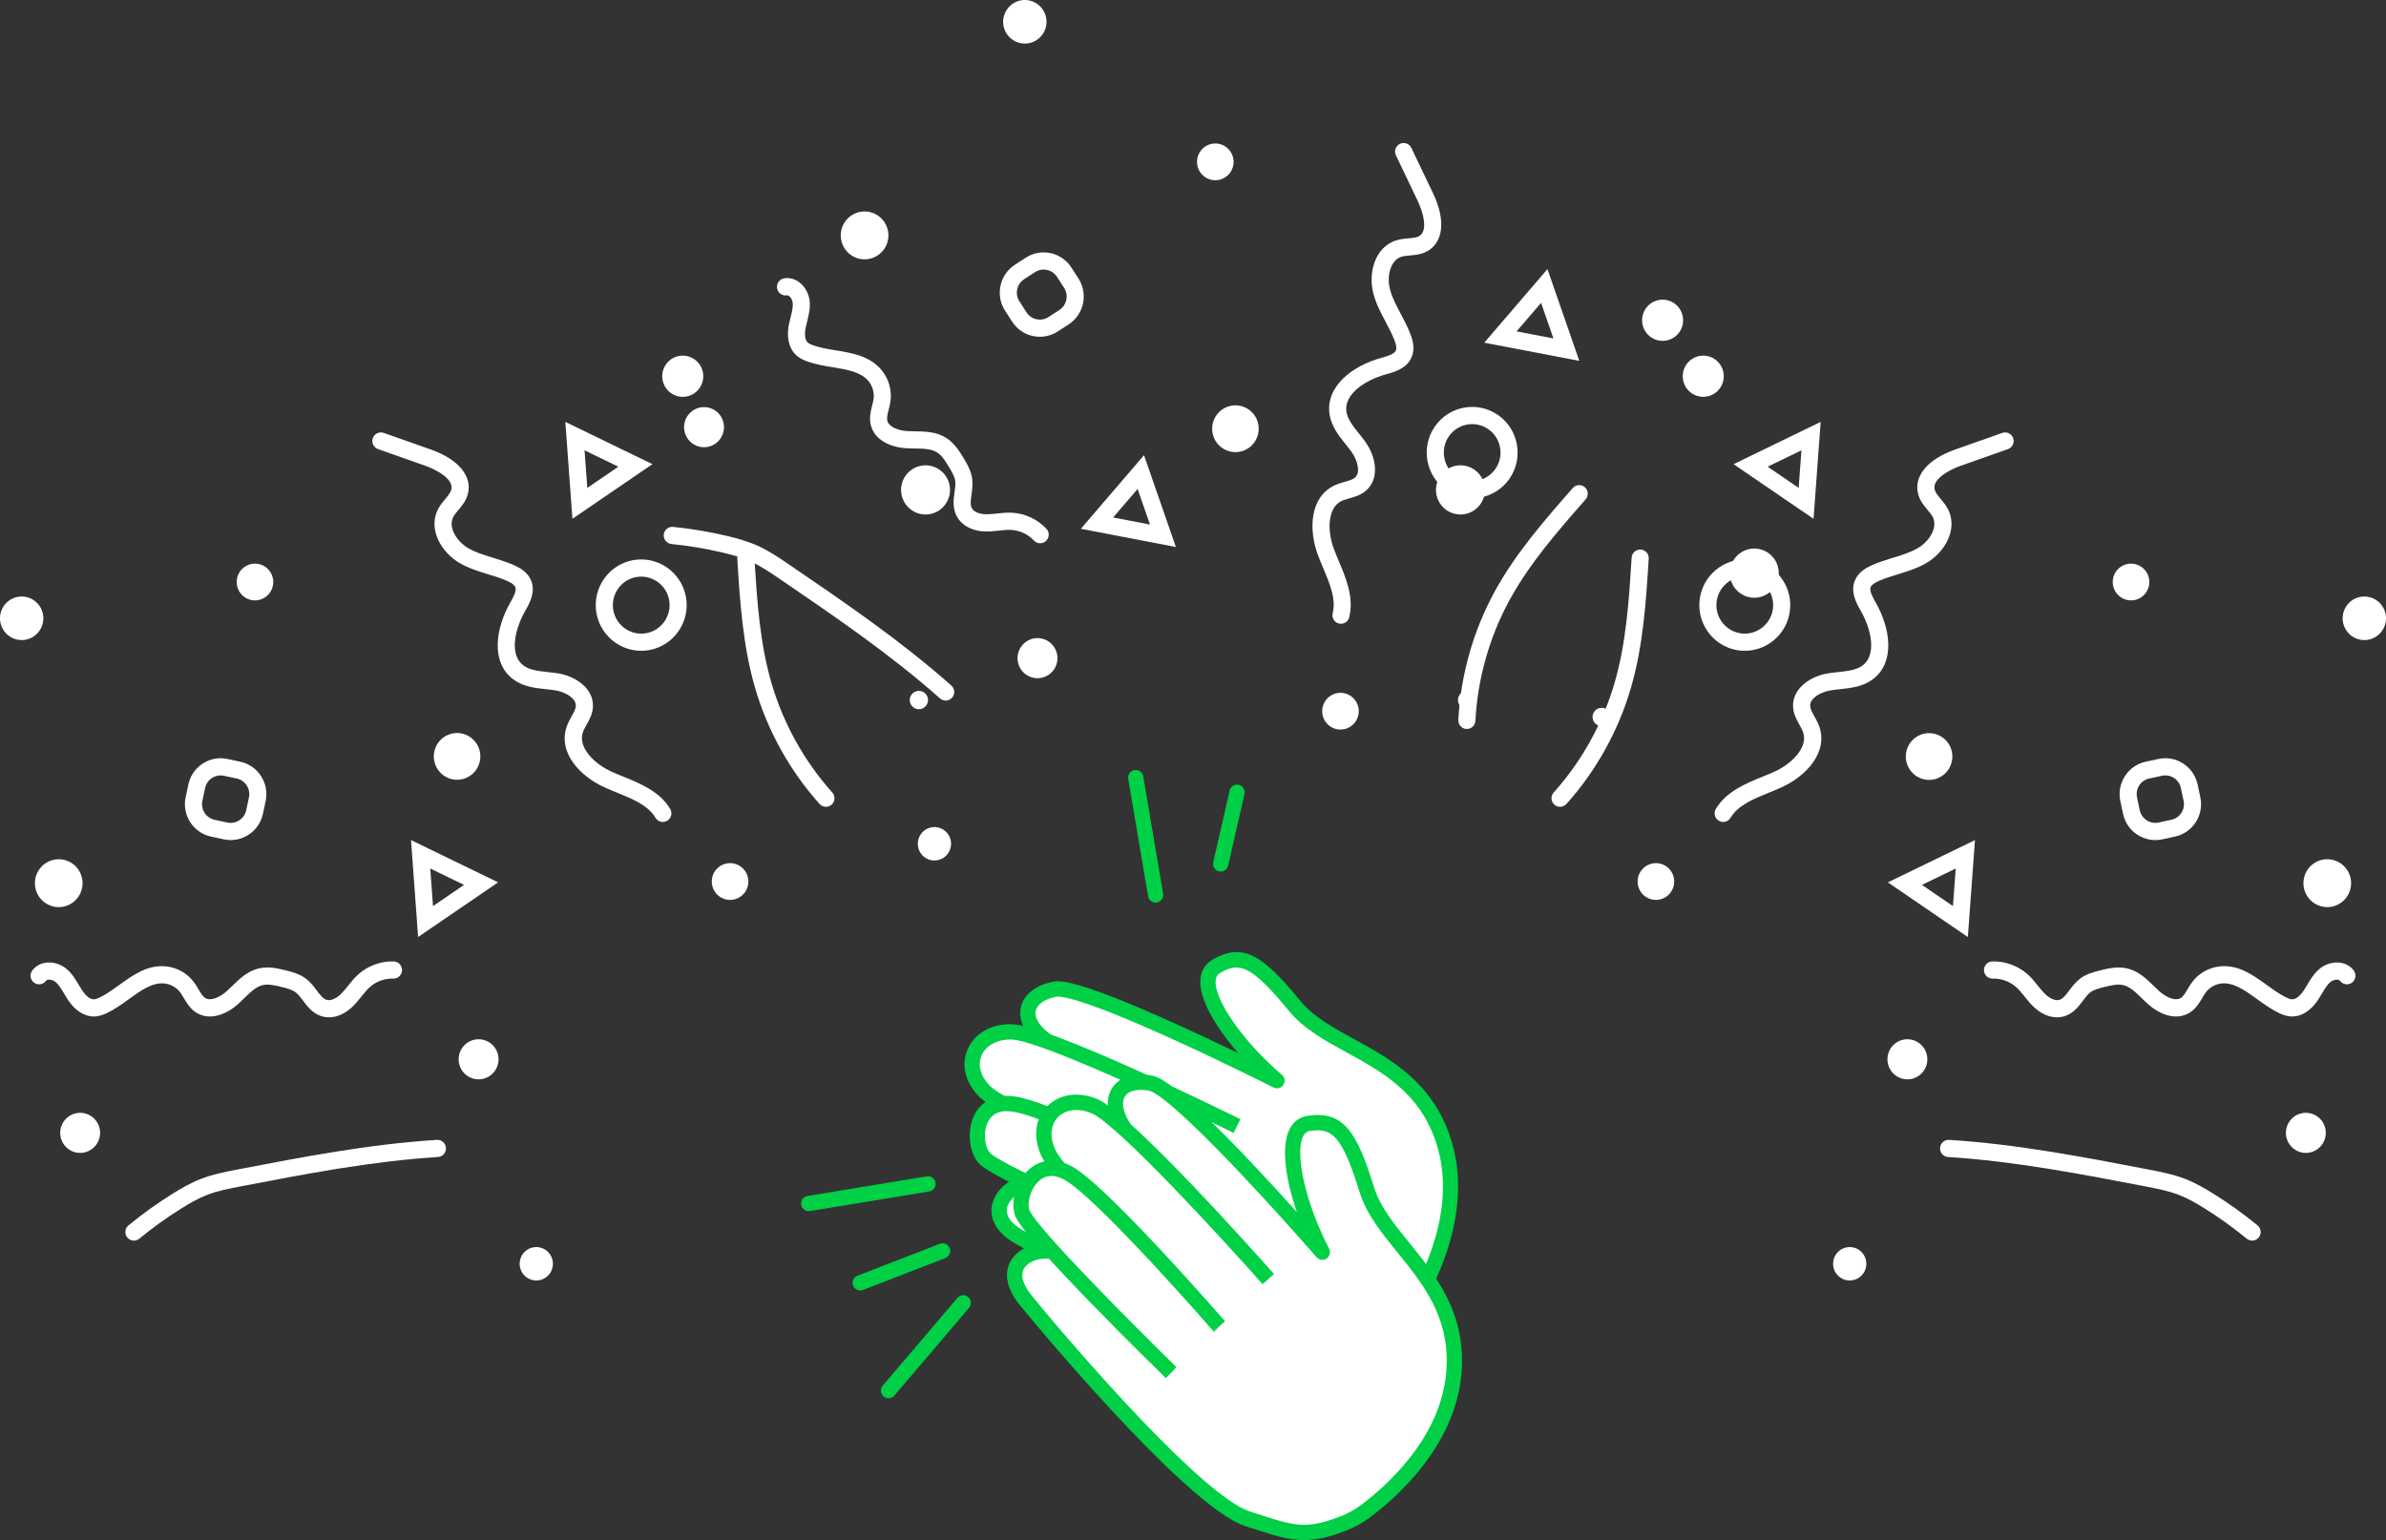 <svg width="333" height="215" viewBox="0 0 333 215" fill="none" xmlns="http://www.w3.org/2000/svg">
<rect x="0" y="0" width="333" height="215" fill="#333333" stroke="none"/>
<g clip-path="url(#clip0_57_345)">
<path d="M217.513 112.614C217.305 112.576 217.102 112.481 216.932 112.325C216.441 111.88 216.403 111.124 216.843 110.632C220.751 106.275 223.682 100.997 225.326 95.367C226.977 89.711 227.353 83.677 227.72 77.84C227.761 77.179 228.327 76.677 228.985 76.718C229.639 76.759 230.142 77.328 230.101 77.989C229.728 83.956 229.339 90.127 227.615 96.04C225.873 102.014 222.762 107.613 218.617 112.236C218.329 112.557 217.909 112.684 217.513 112.614Z" fill="white"/>
<path d="M240.276 114.721C240.136 114.695 240 114.645 239.874 114.568C239.311 114.225 239.128 113.488 239.469 112.922C240.936 110.485 243.614 109.392 245.98 108.429C246.568 108.191 247.124 107.962 247.662 107.718C250.118 106.606 252.354 104.308 251.658 102.243C251.548 101.909 251.348 101.556 251.143 101.185C250.744 100.473 250.295 99.669 250.248 98.665C250.125 96.155 252.591 94.423 255.089 94.007C255.582 93.924 256.078 93.87 256.559 93.819C257.865 93.679 259.098 93.543 259.961 92.891C261.912 91.414 261.201 87.925 259.715 85.31C259.111 84.249 258.2 82.647 258.883 81.017C259.367 79.86 260.448 79.263 261.22 78.917C262.197 78.478 263.202 78.17 264.179 77.871C265.441 77.484 266.633 77.121 267.676 76.508C269.254 75.587 270.468 73.639 269.763 72.209C269.599 71.875 269.317 71.542 269.02 71.186C268.53 70.598 267.973 69.934 267.72 69.028C267.022 66.524 268.991 64.122 272.862 62.756L279.448 60.433C280.071 60.214 280.75 60.541 280.969 61.167C281.187 61.793 280.858 62.476 280.238 62.696L273.652 65.018C272.106 65.565 269.602 66.883 270.019 68.38C270.133 68.787 270.465 69.184 270.847 69.645C271.205 70.07 271.609 70.557 271.9 71.144C273.26 73.896 271.432 77.086 268.878 78.583C267.594 79.336 266.212 79.759 264.875 80.169C263.929 80.458 263.035 80.731 262.197 81.109C261.564 81.392 261.201 81.668 261.084 81.948C260.859 82.488 261.394 83.432 261.789 84.125C263.844 87.737 264.521 92.443 261.403 94.811C260.015 95.862 258.317 96.047 256.818 96.209C256.35 96.26 255.908 96.307 255.481 96.377C254.042 96.615 252.581 97.492 252.635 98.55C252.657 98.989 252.923 99.463 253.23 100.012C253.47 100.444 253.742 100.93 253.925 101.477C255.136 105.077 252.038 108.372 248.648 109.907C248.066 110.171 247.466 110.415 246.881 110.654C244.664 111.556 242.571 112.411 241.515 114.165C241.253 114.603 240.753 114.813 240.279 114.724L240.276 114.721Z" fill="white"/>
<path d="M286.423 141.962C285.496 141.79 284.564 141.282 283.742 140.475C283.296 140.039 282.923 139.569 282.562 139.118C282.18 138.638 281.816 138.187 281.411 137.821C280.52 137.017 279.321 136.579 278.12 136.614C277.462 136.636 276.912 136.115 276.89 135.451C276.871 134.79 277.386 134.237 278.047 134.215C279.852 134.158 281.658 134.822 283.005 136.032C283.555 136.528 283.998 137.081 284.421 137.612C284.753 138.028 285.07 138.419 285.411 138.755C285.93 139.267 286.771 139.785 287.435 139.575C287.928 139.416 288.336 138.879 288.804 138.253C289.212 137.713 289.673 137.097 290.299 136.623C291.194 135.943 292.247 135.683 293.091 135.47C294.109 135.216 295.507 134.869 296.885 135.19C298.463 135.562 299.595 136.668 300.594 137.643C300.85 137.894 301.094 138.133 301.34 138.355C302.242 139.172 303.573 139.82 304.357 139.321C304.714 139.095 304.986 138.635 305.299 138.101C305.505 137.751 305.72 137.389 305.988 137.04C306.886 135.877 308.233 135.105 309.688 134.923C312.328 134.593 314.389 136.08 316.385 137.519C317.292 138.174 318.149 138.794 319.037 139.229C319.297 139.356 319.625 139.502 319.907 139.505C320.631 139.518 321.304 138.606 321.56 138.215C321.709 137.99 321.848 137.751 322 137.497C322.455 136.731 322.967 135.861 323.786 135.2C324.574 134.564 325.665 134.256 326.629 134.393C327.423 134.51 328.09 134.908 328.52 135.521C328.899 136.064 328.769 136.811 328.229 137.192C327.688 137.573 326.945 137.443 326.566 136.9C326.547 136.874 326.496 136.798 326.291 136.766C325.971 136.722 325.554 136.846 325.276 137.068C324.795 137.456 324.431 138.069 324.046 138.721C323.891 138.984 323.729 139.258 323.552 139.528C322.537 141.081 321.225 141.923 319.859 141.901C319.113 141.889 318.465 141.615 317.988 141.38C316.919 140.856 315.939 140.15 314.99 139.464C313.292 138.241 311.689 137.087 309.979 137.3C309.163 137.402 308.376 137.853 307.873 138.504C307.693 138.74 307.525 139.022 307.348 139.324C306.937 140.02 306.469 140.811 305.628 141.345C303.658 142.597 301.293 141.542 299.737 140.135C299.456 139.88 299.184 139.617 298.922 139.359C298.071 138.527 297.268 137.742 296.335 137.523C295.576 137.345 294.71 137.529 293.66 137.793C292.993 137.961 292.237 138.149 291.732 138.533C291.371 138.806 291.045 139.238 290.704 139.696C290.078 140.529 289.37 141.469 288.152 141.857C287.599 142.035 287.011 142.063 286.42 141.952L286.423 141.962Z" fill="white"/>
<path d="M314.092 173.165C313.899 173.13 313.716 173.047 313.555 172.914C311.676 171.37 309.675 169.933 307.61 168.65C306.595 168.017 305.384 167.306 304.094 166.807C302.627 166.238 301.005 165.927 299.437 165.625C290.441 163.893 281.142 162.101 271.878 161.519C271.221 161.478 270.721 160.909 270.762 160.248C270.803 159.587 271.369 159.085 272.027 159.127C281.443 159.718 290.821 161.522 299.886 163.27C301.559 163.591 303.285 163.925 304.954 164.573C306.428 165.145 307.759 165.927 308.869 166.616C311.022 167.957 313.109 169.454 315.069 171.065C315.578 171.484 315.654 172.24 315.237 172.752C314.952 173.101 314.509 173.248 314.095 173.171L314.092 173.165Z" fill="white"/>
<path d="M268.941 148.383C268.663 149.902 267.211 150.91 265.7 150.63C264.189 150.35 263.186 148.892 263.465 147.373C263.743 145.854 265.194 144.847 266.705 145.126C268.217 145.406 269.219 146.865 268.941 148.383Z" fill="white"/>
<path d="M233.617 123.526C233.361 124.917 232.033 125.842 230.645 125.585C229.26 125.327 228.34 123.993 228.596 122.598C228.852 121.206 230.18 120.281 231.568 120.539C232.953 120.796 233.873 122.131 233.617 123.526Z" fill="white"/>
<path d="M272.44 106.114C272.717 104.333 271.505 102.664 269.733 102.386C267.961 102.107 266.3 103.325 266.023 105.105C265.746 106.886 266.958 108.555 268.73 108.834C270.501 109.112 272.162 107.895 272.44 106.114Z" fill="white"/>
<path d="M328.074 123.898C327.742 125.712 326.009 126.913 324.201 126.579C322.395 126.246 321.2 124.504 321.532 122.687C321.864 120.873 323.597 119.671 325.405 120.005C327.211 120.339 328.406 122.08 328.074 123.898Z" fill="white"/>
<path d="M324.552 158.653C324.273 160.172 322.822 161.179 321.311 160.9C319.799 160.62 318.797 159.162 319.075 157.643C319.353 156.124 320.805 155.117 322.316 155.396C323.827 155.676 324.83 157.134 324.552 158.653Z" fill="white"/>
<path d="M260.435 176.845C260.205 178.112 258.994 178.948 257.735 178.716C256.474 178.484 255.642 177.267 255.873 176.002C256.104 174.735 257.315 173.899 258.573 174.131C259.835 174.363 260.666 175.58 260.435 176.845Z" fill="white"/>
<path d="M242.362 90.747C238.922 90.111 236.636 86.781 237.269 83.321C237.901 79.864 241.215 77.566 244.658 78.202C248.098 78.837 250.384 82.167 249.752 85.628C249.119 89.085 245.806 91.382 242.362 90.747ZM244.225 80.563C242.078 80.165 240.01 81.599 239.615 83.756C239.219 85.914 240.645 87.992 242.792 88.389C244.939 88.786 247.007 87.353 247.402 85.195C247.798 83.038 246.372 80.96 244.225 80.563Z" fill="white"/>
<path d="M206.01 97.96C205.884 98.656 205.217 99.116 204.524 98.989C203.832 98.862 203.374 98.192 203.5 97.496C203.626 96.8 204.294 96.339 204.986 96.466C205.679 96.593 206.137 97.264 206.01 97.96Z" fill="white"/>
<path d="M207.187 69.012C206.845 70.878 205.065 72.111 203.209 71.767C201.353 71.424 200.126 69.635 200.468 67.77C200.809 65.905 202.589 64.672 204.445 65.015C206.301 65.358 207.528 67.147 207.187 69.012Z" fill="white"/>
<path d="M240.528 53.042C240.244 54.605 238.751 55.638 237.196 55.352C235.64 55.066 234.613 53.566 234.897 52.003C235.182 50.44 236.674 49.407 238.23 49.693C239.785 49.979 240.813 51.479 240.528 53.042Z" fill="white"/>
<path d="M299.927 81.713C299.671 83.105 298.343 84.029 296.955 83.772C295.57 83.515 294.65 82.18 294.906 80.785C295.162 79.393 296.49 78.469 297.878 78.726C299.263 78.984 300.183 80.318 299.927 81.713Z" fill="white"/>
<path d="M332.949 86.864C332.646 88.516 331.071 89.609 329.427 89.304C327.783 88.999 326.695 87.417 326.999 85.764C327.302 84.112 328.877 83.019 330.521 83.324C332.165 83.629 333.253 85.211 332.949 86.864Z" fill="white"/>
<path d="M299.978 117.199C299.389 117.091 298.824 116.866 298.308 116.532C297.274 115.862 296.563 114.823 296.304 113.615L295.924 111.836C295.665 110.625 295.892 109.389 296.56 108.35C297.227 107.311 298.261 106.596 299.462 106.335L301.233 105.954C302.438 105.694 303.671 105.922 304.701 106.593C305.735 107.263 306.447 108.302 306.706 109.51L307.085 111.289C307.345 112.5 307.117 113.736 306.45 114.775C305.783 115.814 304.749 116.529 303.547 116.789L301.777 117.171C301.173 117.301 300.566 117.307 299.978 117.199ZM302.602 108.283C302.317 108.232 302.023 108.236 301.732 108.296L299.962 108.677C299.38 108.801 298.884 109.147 298.561 109.646C298.239 110.148 298.131 110.746 298.254 111.327L298.634 113.107C298.757 113.691 299.102 114.19 299.601 114.514C300.101 114.838 300.695 114.946 301.274 114.823L303.045 114.441C303.626 114.317 304.123 113.971 304.445 113.472C304.768 112.97 304.875 112.376 304.752 111.791L304.373 110.012C304.249 109.427 303.905 108.928 303.408 108.604C303.158 108.442 302.886 108.334 302.602 108.283Z" fill="white"/>
<path d="M274.642 130.809L263.477 123.179L275.635 117.279L274.642 130.812V130.809ZM268.236 123.532L272.564 126.49L272.95 121.244L268.236 123.532Z" fill="white"/>
<path d="M253.106 72.428L241.942 64.799L254.099 58.898L253.106 72.431V72.428ZM246.7 65.152L251.029 68.11L251.415 62.864L246.7 65.152Z" fill="white"/>
<path d="M115.487 112.614C115.695 112.576 115.898 112.481 116.068 112.325C116.559 111.88 116.596 111.124 116.157 110.632C112.249 106.275 109.318 100.997 107.674 95.367C106.023 89.711 105.647 83.677 105.28 77.84C105.239 77.179 104.673 76.677 104.015 76.718C103.361 76.759 102.858 77.328 102.899 77.989C103.272 83.956 103.661 90.127 105.385 96.04C107.127 102.014 110.238 107.613 114.383 112.236C114.671 112.557 115.091 112.684 115.487 112.614Z" fill="white"/>
<path d="M92.725 114.721C92.864 114.695 93 114.645 93.126 114.568C93.689 114.225 93.872 113.488 93.531 112.922C92.064 110.485 89.386 109.392 87.02 108.429C86.432 108.191 85.876 107.962 85.338 107.718C82.882 106.606 80.646 104.308 81.342 102.243C81.453 101.909 81.652 101.556 81.857 101.185C82.256 100.473 82.705 99.669 82.752 98.665C82.875 96.155 80.409 94.423 77.911 94.007C77.418 93.924 76.921 93.87 76.441 93.819C75.135 93.679 73.902 93.543 73.039 92.891C71.088 91.414 71.799 87.925 73.285 85.31C73.889 84.249 74.8 82.647 74.117 81.017C73.633 79.86 72.552 79.263 71.78 78.917C70.803 78.478 69.798 78.17 68.821 77.871C67.559 77.484 66.367 77.121 65.324 76.508C63.746 75.587 62.532 73.639 63.237 72.209C63.401 71.875 63.683 71.542 63.98 71.186C64.47 70.598 65.027 69.934 65.28 69.028C65.978 66.524 64.008 64.122 60.138 62.756L53.552 60.433C52.929 60.214 52.25 60.541 52.031 61.167C51.813 61.793 52.142 62.476 52.762 62.696L59.348 65.018C60.894 65.565 63.398 66.883 62.981 68.38C62.867 68.787 62.535 69.184 62.153 69.645C61.795 70.07 61.391 70.557 61.1 71.144C59.74 73.896 61.568 77.086 64.122 78.583C65.406 79.336 66.788 79.759 68.125 80.169C69.071 80.458 69.966 80.731 70.803 81.109C71.436 81.392 71.799 81.668 71.916 81.948C72.141 82.488 71.606 83.432 71.211 84.125C69.156 87.737 68.479 92.443 71.597 94.811C72.985 95.862 74.683 96.047 76.182 96.209C76.65 96.26 77.092 96.307 77.519 96.377C78.958 96.615 80.419 97.492 80.365 98.55C80.343 98.989 80.077 99.463 79.77 100.012C79.53 100.444 79.258 100.93 79.075 101.477C77.864 105.077 80.962 108.372 84.352 109.907C84.934 110.171 85.534 110.415 86.119 110.654C88.336 111.556 90.429 112.411 91.485 114.165C91.748 114.603 92.247 114.813 92.721 114.724L92.725 114.721Z" fill="white"/>
<path d="M46.577 141.962C47.504 141.79 48.436 141.282 49.258 140.475C49.704 140.039 50.077 139.569 50.438 139.118C50.821 138.638 51.184 138.187 51.589 137.821C52.48 137.017 53.679 136.579 54.88 136.614C55.538 136.636 56.088 136.115 56.11 135.451C56.129 134.79 55.614 134.237 54.953 134.215C53.148 134.158 51.342 134.822 49.995 136.032C49.445 136.528 49.002 137.081 48.579 137.612C48.247 138.028 47.931 138.419 47.589 138.755C47.071 139.267 46.229 139.785 45.566 139.575C45.072 139.416 44.664 138.879 44.196 138.253C43.788 137.713 43.327 137.097 42.701 136.623C41.806 135.943 40.753 135.683 39.909 135.47C38.891 135.216 37.493 134.869 36.115 135.19C34.537 135.562 33.405 136.668 32.406 137.643C32.15 137.894 31.906 138.133 31.66 138.355C30.759 139.172 29.427 139.82 28.643 139.321C28.286 139.095 28.014 138.635 27.701 138.101C27.495 137.751 27.28 137.389 27.012 137.04C26.114 135.877 24.767 135.105 23.312 134.923C20.672 134.593 18.611 136.08 16.616 137.519C15.708 138.174 14.851 138.794 13.963 139.229C13.704 139.356 13.375 139.502 13.093 139.505C12.369 139.518 11.696 138.606 11.44 138.215C11.291 137.99 11.152 137.751 11 137.497C10.545 136.731 10.033 135.861 9.214 135.2C8.426 134.564 7.335 134.256 6.371 134.393C5.578 134.51 4.91 134.908 4.48 135.521C4.101 136.064 4.231 136.811 4.771 137.192C5.312 137.573 6.055 137.443 6.434 136.9C6.453 136.874 6.504 136.798 6.709 136.766C7.029 136.722 7.446 136.846 7.724 137.068C8.205 137.456 8.569 138.069 8.954 138.721C9.109 138.984 9.271 139.258 9.448 139.528C10.463 141.081 11.775 141.923 13.141 141.901C13.887 141.889 14.535 141.615 15.012 141.38C16.081 140.856 17.061 140.15 18.01 139.464C19.708 138.241 21.311 137.087 23.021 137.3C23.837 137.402 24.625 137.853 25.127 138.504C25.308 138.74 25.475 139.022 25.652 139.324C26.063 140.02 26.531 140.811 27.372 141.345C29.342 142.597 31.707 141.542 33.263 140.135C33.544 139.88 33.816 139.617 34.078 139.359C34.929 138.527 35.732 137.742 36.665 137.523C37.424 137.345 38.29 137.529 39.34 137.793C40.007 137.961 40.763 138.149 41.269 138.533C41.629 138.806 41.955 139.238 42.296 139.696C42.922 140.529 43.63 141.469 44.848 141.857C45.401 142.035 45.989 142.063 46.58 141.952L46.577 141.962Z" fill="white"/>
<path d="M18.908 173.165C19.101 173.13 19.284 173.047 19.445 172.914C21.324 171.37 23.325 169.933 25.39 168.65C26.405 168.017 27.616 167.306 28.906 166.807C30.373 166.238 31.995 165.927 33.563 165.625C42.559 163.893 51.858 162.101 61.122 161.519C61.779 161.478 62.279 160.909 62.238 160.248C62.197 159.587 61.631 159.085 60.973 159.127C51.557 159.718 42.179 161.522 33.114 163.27C31.442 163.591 29.715 163.925 28.046 164.573C26.572 165.145 25.241 165.927 24.131 166.616C21.978 167.957 19.891 169.454 17.931 171.065C17.422 171.484 17.346 172.24 17.763 172.752C18.048 173.101 18.491 173.248 18.905 173.171L18.908 173.165Z" fill="white"/>
<path d="M64.056 148.383C64.334 149.902 65.785 150.91 67.297 150.63C68.808 150.35 69.811 148.892 69.532 147.373C69.254 145.854 67.803 144.847 66.291 145.126C64.78 145.406 63.778 146.865 64.056 148.383Z" fill="white"/>
<path d="M99.383 123.526C99.639 124.917 100.967 125.842 102.355 125.585C103.74 125.327 104.66 123.993 104.404 122.598C104.148 121.206 102.82 120.281 101.432 120.539C100.044 120.796 99.127 122.131 99.383 123.526Z" fill="white"/>
<path d="M64.293 108.817C66.065 108.538 67.277 106.869 67 105.089C66.723 103.308 65.062 102.09 63.29 102.369C61.518 102.647 60.306 104.317 60.584 106.097C60.861 107.878 62.522 109.095 64.293 108.817Z" fill="white"/>
<path d="M4.926 123.898C5.258 125.712 6.991 126.913 8.799 126.579C10.605 126.246 11.8 124.505 11.468 122.687C11.136 120.869 9.403 119.672 7.595 120.005C5.789 120.339 4.594 122.08 4.926 123.898Z" fill="white"/>
<path d="M8.448 158.653C8.727 160.172 10.178 161.179 11.689 160.9C13.201 160.62 14.203 159.162 13.925 157.643C13.647 156.124 12.195 155.117 10.684 155.396C9.173 155.676 8.17 157.134 8.448 158.653Z" fill="white"/>
<path d="M72.564 176.845C72.795 178.112 74.006 178.948 75.265 178.716C76.526 178.484 77.358 177.267 77.127 176.002C76.896 174.735 75.685 173.899 74.427 174.131C73.165 174.363 72.334 175.58 72.564 176.845Z" fill="white"/>
<path d="M83.248 85.628C82.616 82.171 84.902 78.837 88.342 78.202C91.782 77.566 95.099 79.864 95.731 83.321C96.364 86.778 94.078 90.111 90.638 90.747C87.198 91.382 83.881 89.085 83.248 85.628ZM85.598 85.195C85.993 87.353 88.061 88.786 90.208 88.389C92.355 87.992 93.781 85.914 93.385 83.756C92.99 81.599 90.922 80.165 88.775 80.563C86.629 80.96 85.203 83.038 85.598 85.195Z" fill="white"/>
<path d="M126.989 97.96C127.116 98.656 127.783 99.116 128.476 98.989C129.168 98.862 129.626 98.192 129.5 97.496C129.374 96.8 128.706 96.339 128.014 96.466C127.321 96.593 126.863 97.264 126.989 97.96Z" fill="white"/>
<path d="M125.813 69.012C126.155 70.878 127.935 72.111 129.791 71.767C131.647 71.424 132.874 69.635 132.532 67.77C132.191 65.905 130.411 64.672 128.555 65.015C126.699 65.358 125.472 67.147 125.813 69.012Z" fill="white"/>
<path d="M92.472 53.042C92.756 54.605 94.249 55.638 95.804 55.352C97.36 55.066 98.387 53.566 98.103 52.003C97.818 50.44 96.326 49.407 94.77 49.693C93.215 49.979 92.187 51.479 92.472 53.042Z" fill="white"/>
<path d="M33.073 81.713C33.329 83.105 34.657 84.029 36.045 83.772C37.43 83.515 38.35 82.18 38.094 80.785C37.838 79.393 36.51 78.469 35.122 78.726C33.737 78.984 32.817 80.318 33.073 81.713Z" fill="white"/>
<path d="M0.051 86.864C0.354 88.516 1.929 89.609 3.573 89.304C5.217 88.999 6.305 87.417 6.001 85.764C5.698 84.112 4.123 83.019 2.479 83.324C0.835 83.629 -0.253 85.211 0.051 86.864Z" fill="white"/>
<path d="M31.22 117.171L29.45 116.789C28.245 116.529 27.214 115.814 26.547 114.775C25.88 113.736 25.652 112.497 25.911 111.289L26.291 109.51C26.55 108.299 27.262 107.263 28.295 106.593C29.329 105.922 30.562 105.694 31.764 105.954L33.535 106.335C34.739 106.596 35.77 107.311 36.437 108.35C37.104 109.389 37.332 110.628 37.073 111.836L36.693 113.615C36.434 114.826 35.723 115.862 34.689 116.532C34.173 116.869 33.607 117.091 33.019 117.199C32.431 117.307 31.821 117.301 31.22 117.171ZM29.589 108.607C29.089 108.931 28.748 109.43 28.624 110.015L28.245 111.794C28.122 112.379 28.229 112.973 28.552 113.475C28.874 113.977 29.37 114.32 29.952 114.444L31.723 114.826C32.301 114.95 32.896 114.842 33.395 114.517C33.895 114.193 34.237 113.695 34.363 113.11L34.742 111.33C34.866 110.746 34.758 110.152 34.436 109.65C34.113 109.147 33.617 108.804 33.035 108.68L31.264 108.299C30.974 108.236 30.68 108.232 30.398 108.286C30.113 108.337 29.842 108.448 29.592 108.607H29.589Z" fill="white"/>
<path d="M57.362 117.276L69.52 123.176L58.355 130.805L57.362 117.272V117.276ZM60.047 121.244L60.432 126.49L64.761 123.532L60.047 121.244Z" fill="white"/>
<path d="M78.898 58.895L91.055 64.796L79.891 72.425L78.898 58.892V58.895ZM81.582 62.864L81.968 68.11L86.296 65.152L81.582 62.864Z" fill="white"/>
<path d="M204.047 101.553C204.224 101.674 204.433 101.75 204.66 101.763C205.318 101.798 205.881 101.29 205.916 100.629C206.219 94.773 207.857 88.955 210.658 83.807C213.472 78.634 217.45 74.1 221.298 69.712C221.734 69.216 221.687 68.456 221.191 68.018C220.697 67.579 219.942 67.627 219.505 68.126C215.572 72.613 211.503 77.249 208.562 82.657C205.59 88.119 203.851 94.29 203.532 100.505C203.51 100.937 203.718 101.328 204.047 101.557V101.553Z" fill="white"/>
<path d="M186.467 86.867C186.584 86.946 186.714 87.007 186.859 87.045C187.498 87.204 188.146 86.81 188.304 86.168C188.984 83.4 187.855 80.725 186.862 78.364C186.616 77.776 186.382 77.22 186.173 76.667C185.218 74.135 185.253 70.922 187.197 69.956C187.51 69.8 187.896 69.689 188.307 69.575C189.088 69.356 189.974 69.105 190.713 68.431C192.566 66.744 192.041 63.766 190.568 61.698C190.277 61.291 189.964 60.897 189.661 60.519C188.835 59.492 188.057 58.52 187.909 57.446C187.571 55.015 190.527 53.055 193.42 52.261C194.593 51.94 196.364 51.453 197.031 49.817C197.502 48.654 197.157 47.466 196.857 46.671C196.477 45.667 195.981 44.733 195.5 43.827C194.881 42.658 194.296 41.552 193.986 40.38C193.521 38.607 194.03 36.367 195.535 35.858C195.886 35.741 196.319 35.703 196.781 35.661C197.54 35.594 198.403 35.518 199.219 35.057C201.476 33.783 201.774 30.685 199.997 26.968L196.974 20.644C196.689 20.047 195.975 19.796 195.38 20.082C194.786 20.368 194.536 21.086 194.821 21.683L197.843 28.007C198.552 29.491 199.396 32.204 198.049 32.967C197.682 33.173 197.167 33.218 196.572 33.272C196.019 33.319 195.393 33.373 194.773 33.583C191.874 34.562 190.922 38.117 191.678 40.99C192.057 42.432 192.737 43.716 193.395 44.955C193.859 45.832 194.299 46.662 194.628 47.526C194.874 48.174 194.938 48.629 194.824 48.911C194.603 49.455 193.559 49.741 192.794 49.95C188.797 51.047 185.009 53.894 185.55 57.78C185.79 59.512 186.862 60.846 187.808 62.025C188.105 62.394 188.383 62.743 188.636 63.096C189.487 64.287 189.901 65.946 189.12 66.655C188.797 66.95 188.276 67.096 187.672 67.268C187.197 67.401 186.663 67.554 186.151 67.808C182.761 69.495 182.635 74.023 183.95 77.519C184.175 78.116 184.428 78.72 184.674 79.301C185.604 81.513 186.486 83.603 185.996 85.596C185.873 86.095 186.081 86.597 186.477 86.87L186.467 86.867Z" fill="white"/>
<path d="M134.67 73.34C135.444 73.877 136.462 74.182 137.61 74.195C138.233 74.201 138.824 74.138 139.4 74.074C140.007 74.007 140.582 73.944 141.126 73.976C142.321 74.042 143.479 74.583 144.301 75.46C144.753 75.942 145.508 75.965 145.989 75.51C146.47 75.056 146.492 74.297 146.04 73.814C144.803 72.492 143.058 71.675 141.256 71.577C140.516 71.535 139.817 71.612 139.14 71.685C138.612 71.742 138.116 71.796 137.635 71.793C136.908 71.783 135.947 71.554 135.628 70.932C135.391 70.468 135.482 69.797 135.59 69.022C135.681 68.348 135.789 67.586 135.678 66.807C135.523 65.692 134.964 64.758 134.515 64.008C133.974 63.105 133.231 61.866 132.026 61.113C130.651 60.252 129.07 60.233 127.679 60.211C127.318 60.204 126.98 60.201 126.651 60.182C125.44 60.118 124.043 59.632 123.837 58.72C123.745 58.307 123.875 57.789 124.027 57.189C124.128 56.795 124.229 56.388 124.286 55.947C124.473 54.488 124.062 52.982 123.16 51.822C121.526 49.712 119.022 49.299 116.6 48.899C115.496 48.718 114.456 48.543 113.52 48.219C113.248 48.123 112.913 47.993 112.711 47.796C112.189 47.291 112.353 46.166 112.448 45.709C112.502 45.445 112.571 45.175 112.644 44.889C112.862 44.024 113.112 43.043 112.998 41.997C112.888 40.99 112.334 39.995 111.556 39.407C110.915 38.925 110.162 38.731 109.425 38.861C108.777 38.975 108.341 39.595 108.455 40.249C108.569 40.904 109.188 41.339 109.836 41.225C109.868 41.219 109.957 41.203 110.124 41.327C110.383 41.521 110.589 41.905 110.63 42.261C110.696 42.877 110.523 43.57 110.336 44.301C110.26 44.6 110.184 44.908 110.118 45.222C109.742 47.043 110.077 48.572 111.06 49.525C111.598 50.046 112.246 50.313 112.752 50.487C113.877 50.878 115.066 51.075 116.22 51.266C118.282 51.606 120.226 51.93 121.285 53.296C121.791 53.948 122.029 54.825 121.927 55.645C121.889 55.94 121.81 56.258 121.722 56.598C121.523 57.383 121.298 58.272 121.513 59.248C122.025 61.532 124.441 62.467 126.528 62.578C126.904 62.597 127.284 62.603 127.65 62.61C128.836 62.626 129.958 62.642 130.771 63.15C131.432 63.563 131.916 64.31 132.472 65.244C132.826 65.835 133.228 66.505 133.316 67.138C133.38 67.586 133.304 68.123 133.225 68.692C133.082 69.724 132.921 70.894 133.509 72.034C133.775 72.552 134.173 72.991 134.666 73.334L134.67 73.34Z" fill="white"/>
<path d="M93.148 75.739C93.309 75.85 93.499 75.924 93.705 75.946C96.12 76.187 98.546 76.594 100.911 77.153C102.071 77.426 103.431 77.785 104.692 78.348C106.131 78.99 107.497 79.921 108.818 80.82C116.397 85.987 124.236 91.328 131.195 97.502C131.691 97.94 132.444 97.893 132.88 97.397C133.316 96.901 133.269 96.142 132.776 95.704C125.703 89.431 117.801 84.042 110.162 78.834C108.755 77.874 107.297 76.88 105.663 76.152C104.218 75.51 102.729 75.116 101.461 74.814C98.995 74.23 96.465 73.807 93.945 73.553C93.29 73.486 92.706 73.969 92.639 74.627C92.595 75.078 92.803 75.495 93.151 75.736L93.148 75.739Z" fill="white"/>
<path d="M147.166 93.356C147.977 92.042 147.575 90.316 146.268 89.501C144.961 88.685 143.244 89.089 142.432 90.403C141.621 91.716 142.023 93.442 143.33 94.258C144.637 95.073 146.354 94.669 147.166 93.356Z" fill="white"/>
<path d="M184.981 97.826C184.181 98.992 184.472 100.591 185.632 101.394C186.793 102.198 188.383 101.906 189.183 100.74C189.983 99.574 189.692 97.975 188.532 97.172C187.371 96.368 185.781 96.66 184.981 97.826Z" fill="white"/>
<path d="M169.747 57.999C168.729 59.483 169.099 61.517 170.579 62.54C172.059 63.563 174.079 63.191 175.097 61.704C176.115 60.22 175.745 58.187 174.266 57.163C172.789 56.14 170.765 56.512 169.747 57.999Z" fill="white"/>
<path d="M117.928 30.965C116.884 32.484 117.267 34.565 118.778 35.614C120.29 36.662 122.361 36.278 123.404 34.759C124.447 33.24 124.065 31.159 122.553 30.11C121.042 29.062 118.971 29.446 117.928 30.965Z" fill="white"/>
<path d="M95.965 58.044C95.093 59.315 95.412 61.059 96.677 61.936C97.942 62.813 99.677 62.492 100.55 61.221C101.423 59.95 101.103 58.206 99.839 57.329C98.574 56.452 96.838 56.773 95.965 58.044Z" fill="white"/>
<path d="M128.501 116.468C127.774 117.53 128.039 118.982 129.095 119.713C130.151 120.444 131.596 120.177 132.324 119.115C133.051 118.054 132.785 116.602 131.729 115.871C130.673 115.14 129.228 115.407 128.501 116.468Z" fill="white"/>
<path d="M200.237 59.562C202.223 56.668 206.181 55.937 209.065 57.932C211.945 59.928 212.673 63.909 210.687 66.804C208.701 69.699 204.739 70.429 201.859 68.434C198.979 66.439 198.251 62.46 200.237 59.562ZM202.204 60.925C200.964 62.73 201.419 65.215 203.215 66.458C205.011 67.703 207.484 67.246 208.72 65.441C209.96 63.636 209.504 61.151 207.708 59.909C205.912 58.663 203.44 59.121 202.204 60.925Z" fill="white"/>
<path d="M222.49 99.364C222.089 99.949 222.237 100.746 222.816 101.147C223.398 101.55 224.191 101.401 224.59 100.819C224.991 100.235 224.843 99.437 224.264 99.037C223.685 98.636 222.888 98.783 222.49 99.364Z" fill="white"/>
<path d="M242.024 78.062C240.952 79.622 241.344 81.761 242.897 82.838C244.449 83.915 246.577 83.521 247.649 81.961C248.721 80.401 248.329 78.262 246.776 77.185C245.224 76.108 243.096 76.502 242.024 78.062Z" fill="white"/>
<path d="M229.686 43.074C228.788 44.383 229.117 46.172 230.417 47.075C231.716 47.977 233.5 47.647 234.398 46.341C235.296 45.035 234.967 43.243 233.667 42.34C232.368 41.438 230.584 41.768 229.686 43.074Z" fill="white"/>
<path d="M167.512 21.14C166.712 22.306 167.003 23.904 168.163 24.708C169.324 25.512 170.914 25.22 171.714 24.054C172.514 22.888 172.223 21.289 171.063 20.485C169.902 19.681 168.312 19.974 167.512 21.14Z" fill="white"/>
<path d="M140.538 1.316C139.59 2.698 139.934 4.592 141.313 5.545C142.691 6.498 144.573 6.152 145.521 4.766C146.47 3.384 146.125 1.49 144.746 0.537C143.371 -0.416 141.487 -0.07 140.538 1.316Z" fill="white"/>
<path d="M141.253 44.895L140.269 43.367C139.602 42.328 139.374 41.088 139.634 39.881C139.893 38.67 140.604 37.635 141.638 36.964L143.159 35.976C144.193 35.305 145.426 35.077 146.628 35.337C147.832 35.598 148.863 36.313 149.53 37.352L150.514 38.88C151.181 39.919 151.408 41.158 151.149 42.366C150.89 43.576 150.179 44.612 149.145 45.283L147.624 46.271C146.59 46.941 145.357 47.17 144.155 46.91C143.554 46.779 142.995 46.538 142.505 46.195C142.011 45.855 141.588 45.416 141.253 44.895ZM146.125 37.682C145.543 37.558 144.952 37.666 144.452 37.99L142.932 38.979C142.432 39.303 142.091 39.802 141.967 40.386C141.844 40.971 141.951 41.565 142.274 42.067L143.257 43.596C143.58 44.097 144.076 44.441 144.658 44.568C145.24 44.692 145.831 44.584 146.331 44.26L147.851 43.271C148.351 42.947 148.692 42.448 148.816 41.864C148.939 41.279 148.832 40.685 148.509 40.183L147.526 38.654C147.364 38.403 147.159 38.194 146.922 38.029C146.685 37.863 146.416 37.746 146.125 37.685V37.682Z" fill="white"/>
<path d="M159.664 63.547L164.11 76.359L150.846 73.82L159.664 63.544V63.547ZM158.772 68.259L155.354 72.241L160.496 73.226L158.772 68.259Z" fill="white"/>
<path d="M215.97 37.568L220.416 50.38L207.152 47.841L215.97 37.565V37.568ZM215.079 42.28L211.661 46.261L216.802 47.246L215.079 42.28Z" fill="white"/>
<path d="M195.206 184.782C196.019 184.01 196.73 183.133 197.315 182.173C199.522 178.548 204.524 168.834 201.505 159.362C197.692 147.405 185.854 146.706 180.741 140.478C175.628 134.25 173.307 132.775 169.703 134.946C166.098 137.116 171.907 145.482 178.227 150.868C178.227 150.868 151.329 137.272 147.181 138.101C143.033 138.933 141.989 142.308 145.923 145.203C149.856 148.097 170.822 156.845 170.822 156.845L163.544 173.346C163.544 173.346 147.564 164.983 144.124 165.005C140.683 165.027 136.478 169.546 142.457 172.806C148.436 176.066 174.939 189.885 182.6 189.288C188.921 188.798 190.922 188.859 195.213 184.782H195.206Z" fill="white"/>
<path d="M182.12 190.374C172.545 190.374 142.252 173.915 141.939 173.743C138.211 171.71 138.179 169.301 138.492 168.046C139.052 165.796 141.572 163.95 144.105 163.934H144.12C147.342 163.934 159.237 169.927 163.016 171.872L169.396 157.408C165.112 155.603 148.816 148.663 145.281 146.061C143.093 144.45 142.068 142.473 142.47 140.643C142.865 138.851 144.5 137.542 146.96 137.049C147.76 136.89 149.888 136.461 164.685 143.195C167.603 144.523 170.452 145.873 172.811 147.014C169.643 143.373 167.309 139.426 167.531 136.706C167.626 135.527 168.185 134.603 169.14 134.024C173.56 131.365 176.419 133.548 181.547 139.795C183.312 141.943 186.047 143.446 188.94 145.034C194.112 147.875 199.975 151.097 202.504 159.031C205.647 168.891 200.55 178.888 198.21 182.729C197.581 183.765 196.81 184.715 195.924 185.557C191.589 189.675 189.262 189.853 183.647 190.279L182.663 190.355C182.49 190.368 182.303 190.374 182.11 190.374H182.12ZM144.133 166.073C144.133 166.073 144.127 166.073 144.124 166.073C142.581 166.082 140.883 167.271 140.56 168.564C140.181 170.089 141.898 171.287 142.957 171.862C151.63 176.593 175.641 188.751 182.508 188.22L183.495 188.144C189.019 187.727 190.685 187.6 194.473 184.003C195.222 183.292 195.874 182.488 196.405 181.614C198.59 178.023 203.364 168.704 200.487 159.686C198.217 152.565 192.987 149.693 187.928 146.912C184.848 145.219 181.939 143.62 179.916 141.155C174.651 134.739 172.963 134.224 170.244 135.858C169.88 136.077 169.7 136.392 169.662 136.878C169.441 139.607 173.589 145.514 178.91 150.045C179.321 150.395 179.407 150.999 179.109 151.453C178.812 151.904 178.224 152.063 177.744 151.818C177.677 151.783 170.949 148.39 163.809 145.139C150.659 139.156 147.911 139.038 147.383 139.146C145.812 139.461 144.756 140.195 144.554 141.107C144.342 142.073 145.066 143.252 146.542 144.338C150.33 147.125 171.012 155.768 171.221 155.857C171.486 155.968 171.695 156.181 171.802 156.448C171.91 156.715 171.904 157.014 171.787 157.277L164.508 173.778C164.388 174.048 164.163 174.258 163.885 174.353C163.607 174.452 163.303 174.43 163.041 174.293C156.961 171.112 146.463 166.073 144.127 166.073H144.133Z" fill="#00D045"/>
<path d="M172.643 157.201C172.643 157.201 146.22 144.151 141.167 144.053C136.115 143.951 133.765 148.847 137.531 152.457C141.297 156.067 168.789 165.895 168.789 165.895" fill="white"/>
<path d="M168.432 166.902C165.596 165.888 140.617 156.893 136.798 153.229C134.768 151.281 134.094 148.796 135.002 146.582C135.934 144.303 138.299 142.915 141.189 142.978C146.331 143.08 170.389 154.891 173.115 156.238L172.175 158.157C164.884 154.557 145.097 145.196 141.148 145.117C139.166 145.082 137.566 145.949 136.971 147.395C136.412 148.761 136.896 150.363 138.268 151.678C141.224 154.513 161.561 162.171 169.146 164.881L168.432 166.896V166.902Z" fill="#00D045"/>
<path d="M165.001 174.436C165.001 174.436 140.633 164.551 137.531 161.812C135.539 160.054 135.694 152.937 141.894 154.195C148.095 155.453 168.789 165.895 168.789 165.895" fill="white"/>
<path d="M164.603 175.427C162.092 174.407 139.975 165.393 136.829 162.615C135.27 161.24 134.856 157.938 135.966 155.692C137.044 153.502 139.283 152.575 142.106 153.146C148.373 154.417 168.416 164.509 169.267 164.938L168.312 166.851C168.106 166.746 147.674 156.461 141.683 155.247C139.798 154.866 138.518 155.336 137.873 156.645C137.079 158.256 137.544 160.404 138.233 161.011C140.664 163.156 158.668 170.715 165.4 173.444L164.603 175.427Z" fill="#00D045"/>
<path d="M187.545 212.658C188.589 212.251 189.575 211.708 190.48 211.041C193.885 208.521 202.166 201.422 202.925 191.502C203.883 178.983 193.183 173.845 190.786 166.143C188.39 158.437 186.793 156.191 182.641 156.832C178.49 157.474 180.725 167.426 184.557 174.811C184.557 174.811 164.752 152.019 160.6 151.215C156.448 150.411 154.21 153.14 156.768 157.315C159.326 161.491 175.454 177.54 175.454 177.54L162.516 190.06C162.516 190.06 150.855 176.257 147.662 174.973C144.468 173.689 138.878 176.279 143.191 181.563C147.504 186.85 166.86 209.697 174.177 212.051C180.216 213.993 182.044 214.809 187.552 212.661L187.545 212.658Z" fill="white"/>
<path d="M182.003 215C179.821 215 177.8 214.345 174.784 213.37L173.845 213.065C165.352 210.332 142.59 182.519 142.359 182.237C139.672 178.942 140.548 176.698 141.306 175.653C142.672 173.781 145.695 173.028 148.047 173.975C151.016 175.17 159.81 185.258 162.582 188.5L173.924 177.524C170.636 174.229 158.146 161.621 155.851 157.871C154.428 155.549 154.223 153.331 155.282 151.787C156.319 150.277 158.327 149.683 160.79 150.16C161.593 150.315 163.721 150.725 174.898 162.574C177.102 164.91 179.233 167.245 180.991 169.193C179.423 164.617 178.746 160.08 179.973 157.643C180.504 156.588 181.367 155.943 182.471 155.771C187.564 154.983 189.389 158.088 191.795 165.818C192.62 168.478 194.59 170.906 196.674 173.476C200.395 178.068 204.616 183.276 203.981 191.582C203.19 201.905 194.713 209.23 191.106 211.899C190.132 212.62 189.063 213.208 187.928 213.653C185.493 214.603 183.7 215 182.003 215ZM145.878 175.71C144.74 175.71 143.577 176.161 143.023 176.917C142.097 178.185 143.241 179.946 144.003 180.88C150.261 188.55 167.932 208.915 174.49 211.025L175.432 211.33C180.703 213.036 182.297 213.554 187.153 211.657C188.114 211.282 189.019 210.783 189.841 210.177C193.211 207.682 201.132 200.86 201.856 191.416C202.425 183.962 198.662 179.317 195.023 174.827C192.807 172.091 190.713 169.508 189.765 166.457C187.296 158.52 185.93 157.401 182.796 157.884C182.379 157.948 182.094 158.173 181.873 158.609C180.643 161.052 182.268 168.094 185.493 174.309C185.743 174.789 185.594 175.38 185.149 175.688C184.703 175.993 184.102 175.917 183.748 175.51C183.697 175.453 178.746 169.759 173.352 164.042C163.42 153.518 160.919 152.365 160.391 152.263C158.817 151.958 157.565 152.238 157.037 153.004C156.477 153.817 156.708 155.183 157.666 156.75C160.126 160.766 176.036 176.616 176.194 176.774C176.397 176.978 176.51 177.254 176.51 177.54C176.51 177.829 176.39 178.103 176.185 178.303L163.246 190.822C163.035 191.029 162.75 191.134 162.456 191.121C162.162 191.105 161.887 190.972 161.697 190.746C157.255 185.487 149.407 176.822 147.26 175.958C146.836 175.786 146.359 175.707 145.878 175.707V175.71Z" fill="#00D045"/>
<path d="M177.007 178.56C177.007 178.56 157.438 156.458 152.793 154.446C148.152 152.438 144.136 156.079 146.27 160.852C148.402 165.625 170.171 185.151 170.171 185.151" fill="white"/>
<path d="M169.463 185.948C167.218 183.934 147.462 166.133 145.3 161.291C144.149 158.717 144.462 156.162 146.135 154.456C147.855 152.699 150.571 152.32 153.217 153.468C157.941 155.511 175.783 175.57 177.804 177.852L176.213 179.272C170.813 173.174 156.006 157.001 152.376 155.431C150.555 154.643 148.743 154.843 147.652 155.959C146.618 157.014 146.466 158.679 147.244 160.417C148.917 164.16 164.875 178.967 170.882 184.353L169.466 185.948H169.463Z" fill="#00D045"/>
<path d="M163.458 191.623C163.458 191.623 144.604 173.229 142.758 169.517C141.572 167.134 144.389 160.601 149.657 164.119C154.924 167.636 170.171 185.151 170.171 185.151" fill="white"/>
<path d="M162.715 192.389C160.771 190.492 143.678 173.756 141.806 169.994C140.88 168.128 141.736 164.916 143.605 163.254C145.426 161.637 147.848 161.624 150.245 163.226C155.573 166.781 170.345 183.724 170.971 184.445L169.368 185.853C169.216 185.678 154.156 168.405 149.066 165.008C147.466 163.94 146.1 163.89 145.012 164.856C143.675 166.044 143.298 168.211 143.706 169.037C145.154 171.948 158.987 185.773 164.195 190.854L162.712 192.389H162.715Z" fill="#00D045"/>
<path d="M161.28 126.001C160.771 126.001 160.322 125.632 160.233 125.111L157.46 108.738C157.362 108.156 157.751 107.603 158.33 107.505C158.908 107.406 159.459 107.797 159.557 108.379L162.33 124.752C162.428 125.334 162.039 125.887 161.46 125.985C161.4 125.995 161.34 126.001 161.28 126.001Z" fill="#00D045"/>
<path d="M170.37 121.667C170.291 121.667 170.212 121.657 170.133 121.638C169.561 121.508 169.203 120.933 169.333 120.358L171.61 110.365C171.742 109.789 172.312 109.43 172.884 109.561C173.456 109.691 173.813 110.266 173.684 110.841L171.407 120.834C171.293 121.33 170.857 121.667 170.37 121.667Z" fill="#00D045"/>
<path d="M112.866 169.079C112.353 169.079 111.901 168.707 111.816 168.183C111.721 167.601 112.113 167.048 112.695 166.956L129.345 164.22C129.927 164.125 130.471 164.519 130.566 165.104C130.66 165.685 130.268 166.238 129.687 166.33L113.036 169.066C112.979 169.076 112.919 169.079 112.862 169.079H112.866Z" fill="#00D045"/>
<path d="M120.056 180.155C119.629 180.155 119.224 179.895 119.063 179.469C118.851 178.919 119.126 178.3 119.673 178.087L131.173 173.632C131.72 173.419 132.336 173.695 132.548 174.245C132.76 174.795 132.485 175.415 131.938 175.627L120.438 180.082C120.312 180.13 120.182 180.155 120.056 180.155Z" fill="#00D045"/>
<path d="M124.008 195.204C123.764 195.204 123.518 195.118 123.315 194.947C122.87 194.562 122.816 193.889 123.198 193.437L133.62 181.188C134.002 180.74 134.673 180.686 135.122 181.07C135.568 181.455 135.621 182.129 135.239 182.58L124.817 194.829C124.605 195.077 124.308 195.204 124.008 195.204Z" fill="#00D045"/>
</g>
<defs>
<clipPath id="clip0_57_345">
<rect width="333" height="215" fill="white"/>
</clipPath>
</defs>
</svg>
